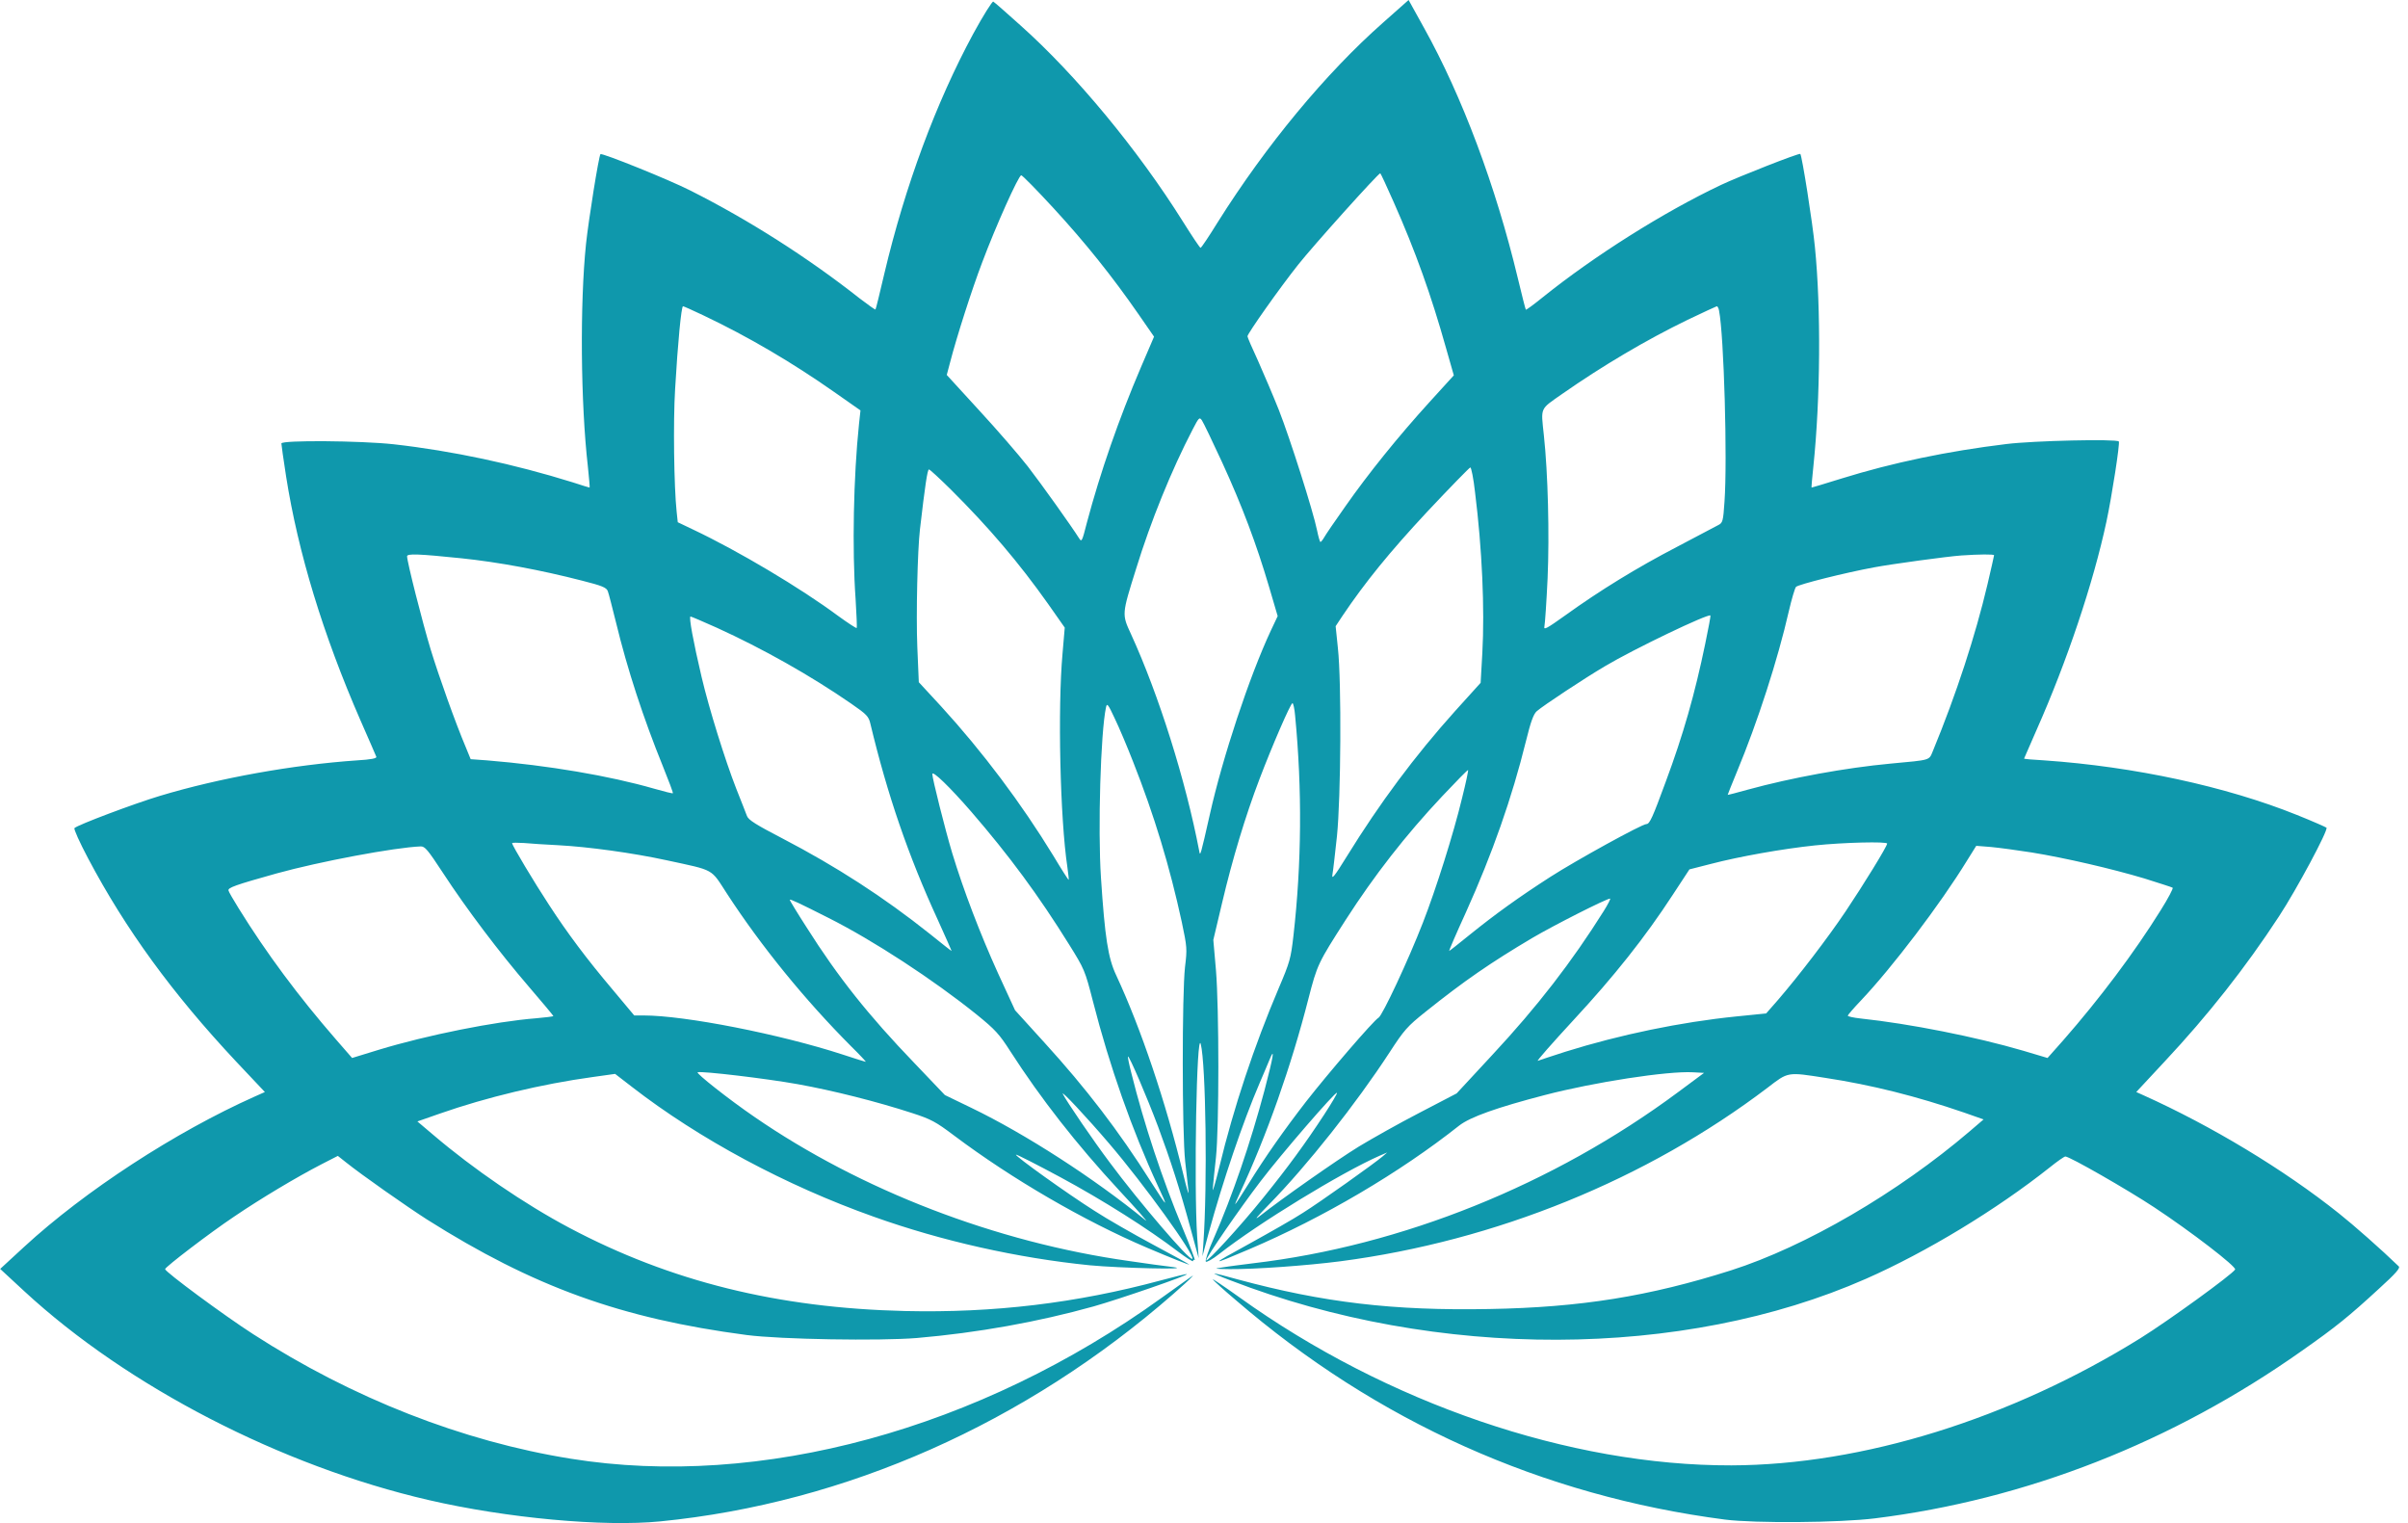 <svg width="117" height="74" viewBox="0 0 117 74" fill="none" xmlns="http://www.w3.org/2000/svg">
<path d="M47.286 1.644C45.482 4.982 43.978 9.025 42.966 13.302C42.747 14.242 42.556 15.025 42.538 15.035C42.52 15.055 42.182 14.81 41.781 14.506C39.247 12.509 36.386 10.689 33.551 9.26C32.493 8.721 29.249 7.42 29.176 7.488C29.094 7.576 28.602 10.65 28.474 11.844C28.173 14.741 28.21 19.577 28.565 22.68C28.62 23.238 28.665 23.688 28.647 23.688C28.638 23.688 28.264 23.58 27.827 23.433C24.965 22.543 21.994 21.906 19.122 21.583C17.509 21.407 13.672 21.378 13.672 21.544C13.672 21.603 13.772 22.317 13.9 23.14C14.483 26.849 15.695 30.823 17.509 34.984C17.91 35.904 18.266 36.706 18.284 36.765C18.32 36.843 18.02 36.902 17.345 36.941C14.228 37.157 10.673 37.793 7.775 38.664C6.535 39.036 3.773 40.074 3.619 40.23C3.573 40.269 3.874 40.935 4.284 41.708C6.107 45.154 8.376 48.266 11.466 51.565L12.87 53.053L12.387 53.268C8.522 54.991 4.12 57.859 1.167 60.58L0.009 61.647L1.194 62.743C6.198 67.363 13.663 71.22 20.818 72.874C24.619 73.755 29.322 74.186 32.083 73.912C41.098 73.021 49.811 69.155 57.012 62.861C57.413 62.508 57.805 62.156 57.878 62.068C58.033 61.901 58.188 61.804 56.447 63.047C47.569 69.448 36.941 72.346 27.736 70.868C22.477 70.026 17.126 67.931 12.305 64.819C10.874 63.898 8.03 61.794 8.021 61.657C8.021 61.559 10.181 59.905 11.366 59.112C12.678 58.221 14.419 57.184 15.613 56.567L16.415 56.156L16.798 56.459C17.564 57.076 19.761 58.613 20.736 59.239C25.922 62.518 30.178 64.055 36.276 64.858C37.935 65.073 42.738 65.151 44.543 65.004C47.505 64.75 50.44 64.221 53.138 63.468C54.387 63.115 57.732 61.96 57.668 61.901C57.65 61.882 57.085 62.019 56.401 62.205C52.3 63.311 48.28 63.791 43.978 63.693C37.789 63.546 32.576 62.254 27.663 59.65C25.484 58.495 22.996 56.792 21.055 55.138L20.28 54.482L21.374 54.1C23.634 53.307 26.35 52.661 28.775 52.328L29.887 52.172L30.698 52.798C33.97 55.334 38.181 57.595 42.456 59.112C45.773 60.296 49.447 61.118 52.956 61.471C54.387 61.608 58.033 61.696 57.012 61.559C56.611 61.51 55.645 61.383 54.87 61.265C48.389 60.355 41.818 57.82 36.65 54.257C35.419 53.415 33.797 52.133 33.897 52.094C34.098 52.025 37.224 52.397 38.755 52.671C40.496 52.984 42.62 53.523 44.306 54.071C45.245 54.374 45.473 54.502 46.357 55.167C49.173 57.281 52.664 59.308 55.736 60.619C56.93 61.128 57.832 61.481 57.777 61.432C57.75 61.402 56.957 60.962 56 60.453C55.052 59.944 53.785 59.219 53.184 58.828C51.853 57.986 49.301 56.156 49.365 56.097C49.383 56.068 50.358 56.567 51.525 57.193C53.594 58.309 55.79 59.699 57.24 60.805C57.641 61.109 57.969 61.314 57.969 61.265C57.969 61.207 58.005 61.187 58.051 61.216C58.087 61.246 57.832 60.551 57.468 59.68C56.465 57.262 55.59 54.619 54.97 52.133C54.861 51.712 54.788 51.35 54.806 51.33C54.861 51.271 55.727 53.288 56.273 54.746C56.866 56.342 57.322 57.751 57.841 59.66L58.242 61.128L58.169 60.1C58.005 57.556 58.142 49.969 58.343 50.723C58.589 51.692 58.671 57.556 58.47 60.394L58.425 61.03L58.725 59.905C59.418 57.37 60.384 54.521 61.205 52.612C61.387 52.182 61.605 51.682 61.678 51.496C61.961 50.801 61.87 51.33 61.441 52.965C60.758 55.529 59.883 58.094 58.962 60.189C58.716 60.746 58.543 61.246 58.589 61.295C58.625 61.334 58.917 61.177 59.236 60.923C61.159 59.415 65.188 56.958 67.038 56.146L67.402 55.989L67.174 56.185C66.773 56.528 64.158 58.388 63.301 58.926C62.854 59.219 61.678 59.885 60.703 60.423C58.753 61.49 58.753 61.52 60.703 60.688C64.285 59.161 68.013 56.968 70.893 54.688C71.431 54.267 72.725 53.807 75.059 53.2C77.465 52.573 81.029 52.025 82.259 52.094L82.797 52.123L81.53 53.063C75.478 57.556 68.113 60.521 60.886 61.373C60.357 61.441 59.701 61.52 59.427 61.569C58.953 61.637 58.962 61.647 59.746 61.657C60.958 61.667 63.465 61.49 65.133 61.275C72.68 60.286 80.008 57.301 85.878 52.847C86.898 52.064 86.826 52.074 88.703 52.368C90.945 52.71 93.124 53.258 95.43 54.051L96.378 54.384L95.703 54.962C92.221 57.937 87.728 60.56 84.109 61.716C80.135 62.978 76.799 63.517 72.37 63.595C67.694 63.683 64.303 63.282 60.138 62.156C59.555 61.99 59.044 61.862 58.999 61.872C58.962 61.872 59.318 62.029 59.792 62.205C69.818 66.081 81.776 66.042 90.663 62.127C93.616 60.825 97.016 58.76 99.595 56.714C99.96 56.42 100.297 56.185 100.352 56.185C100.561 56.185 103.378 57.8 104.681 58.662C106.458 59.836 108.673 61.539 108.6 61.676C108.454 61.921 105.392 64.143 103.997 65.014C97.681 68.939 90.481 71.171 84.128 71.191C76.271 71.21 67.402 68.176 60.22 63.027C59.482 62.499 58.898 62.107 58.926 62.156C58.953 62.205 59.455 62.665 60.047 63.164C66.883 69.057 74.931 72.669 83.809 73.824C85.267 74.01 89.368 73.98 91.1 73.765C98.438 72.855 105.547 70.075 111.836 65.631C113.513 64.456 114.133 63.947 115.582 62.616C116.421 61.853 116.639 61.598 116.548 61.52C115.71 60.707 114.342 59.503 113.65 58.955C110.979 56.821 107.434 54.688 104.143 53.209L103.797 53.053L105.191 51.555C107.279 49.324 109.102 47.013 110.733 44.517C111.581 43.225 113.139 40.318 113.039 40.211C113.003 40.181 112.365 39.897 111.608 39.594C108.154 38.204 103.697 37.245 99.331 36.941C98.784 36.912 98.346 36.873 98.346 36.853C98.346 36.843 98.62 36.227 98.948 35.473C100.434 32.125 101.71 28.318 102.348 25.342C102.612 24.109 103.013 21.515 102.949 21.446C102.822 21.319 98.82 21.407 97.481 21.573C94.646 21.916 91.966 22.474 89.478 23.247C88.694 23.492 88.038 23.688 88.02 23.688C88.01 23.688 88.047 23.218 88.111 22.631C88.448 19.401 88.484 14.996 88.184 12.01C88.074 10.845 87.555 7.557 87.473 7.478C87.427 7.42 84.465 8.584 83.617 8.986C80.81 10.317 77.465 12.431 74.977 14.428C74.53 14.79 74.156 15.064 74.138 15.045C74.12 15.035 73.947 14.34 73.746 13.508C72.68 9.054 71.039 4.669 69.189 1.351L68.441 -4.57764e-05L67.193 1.106C64.422 3.553 61.523 7.048 59.172 10.787C58.743 11.482 58.37 12.04 58.333 12.04C58.297 12.04 57.914 11.462 57.477 10.767C55.289 7.273 52.263 3.622 49.583 1.233C48.909 0.626 48.316 0.108 48.262 0.078C48.216 0.049 47.77 0.754 47.286 1.644ZM67.712 9.808C68.779 12.216 69.535 14.33 70.264 16.924L70.638 18.236L69.471 19.518C67.922 21.221 66.473 23.022 65.37 24.598C64.868 25.303 64.404 25.988 64.34 26.105C64.267 26.233 64.185 26.331 64.158 26.331C64.13 26.331 64.057 26.076 63.993 25.763C63.811 24.862 62.681 21.299 62.134 19.91C61.852 19.205 61.396 18.138 61.122 17.521C60.84 16.914 60.612 16.386 60.612 16.337C60.612 16.209 62.171 13.997 63.073 12.862C63.793 11.951 66.965 8.418 67.065 8.418C67.083 8.418 67.375 9.044 67.712 9.808ZM51.178 10.101C52.728 11.785 54.031 13.41 55.307 15.25L56.073 16.356L55.435 17.844C54.368 20.34 53.466 22.924 52.81 25.391C52.573 26.321 52.555 26.35 52.427 26.145C52.062 25.567 50.613 23.531 49.939 22.66C49.52 22.122 48.462 20.898 47.587 19.949L46.001 18.216L46.165 17.599C46.484 16.366 47.223 14.056 47.724 12.744C48.38 10.992 49.492 8.516 49.62 8.516C49.675 8.516 50.376 9.23 51.178 10.101ZM34.171 15.319C36.358 16.356 38.5 17.619 40.523 19.038L41.809 19.939L41.736 20.614C41.471 23.14 41.398 26.693 41.572 29.11C41.617 29.855 41.645 30.481 41.626 30.51C41.599 30.53 41.198 30.266 40.724 29.923C38.919 28.582 35.866 26.761 33.669 25.724L32.931 25.371L32.876 24.853C32.749 23.658 32.703 20.507 32.803 18.892C32.931 16.669 33.104 14.878 33.186 14.878C33.214 14.878 33.66 15.074 34.171 15.319ZM83.526 15.094C83.763 16.298 83.936 22.337 83.79 24.373C83.727 25.332 83.699 25.401 83.49 25.508C83.362 25.577 82.46 26.047 81.484 26.566C79.525 27.584 77.729 28.69 76.07 29.884C75.15 30.54 74.995 30.628 75.04 30.432C75.068 30.305 75.141 29.248 75.195 28.093C75.287 25.959 75.214 23.003 75.013 21.143C74.867 19.763 74.803 19.91 75.906 19.136C77.884 17.756 80.008 16.503 81.986 15.544C82.742 15.182 83.38 14.888 83.417 14.878C83.453 14.878 83.508 14.976 83.526 15.094ZM59.382 22.464C60.357 24.588 61.05 26.438 61.66 28.504L62.08 29.933L61.751 30.628C60.703 32.869 59.4 36.804 58.78 39.584C58.333 41.561 58.315 41.62 58.27 41.356C57.613 37.92 56.301 33.75 54.952 30.804C54.505 29.835 54.505 29.855 55.198 27.642C55.909 25.332 56.921 22.836 57.951 20.859C58.251 20.281 58.279 20.252 58.397 20.419C58.47 20.526 58.908 21.436 59.382 22.464ZM71.668 23.903C72.014 26.673 72.142 29.58 72.023 31.734L71.941 33.173L70.702 34.543C68.742 36.726 67.038 39.016 65.443 41.6C64.832 42.589 64.695 42.755 64.741 42.481C64.777 42.295 64.868 41.454 64.96 40.622C65.151 38.762 65.188 33.153 65.005 31.479L64.896 30.422L65.233 29.913C66.327 28.288 67.512 26.83 69.326 24.882C70.447 23.688 71.404 22.709 71.44 22.709C71.486 22.709 71.595 23.247 71.668 23.903ZM46.193 23.776C48.061 25.636 49.501 27.329 50.923 29.336L51.734 30.491L51.625 31.763C51.388 34.416 51.507 39.77 51.862 42.129C51.908 42.452 51.935 42.726 51.926 42.746C51.908 42.755 51.57 42.227 51.178 41.571C49.629 39.036 47.751 36.53 45.719 34.308L44.643 33.143L44.57 31.421C44.507 29.855 44.58 26.742 44.698 25.724C44.944 23.6 45.062 22.807 45.136 22.807C45.181 22.807 45.655 23.247 46.193 23.776ZM22.422 27.123C24.208 27.309 26.268 27.691 28.283 28.21C29.249 28.455 29.468 28.543 29.531 28.719C29.577 28.827 29.75 29.522 29.932 30.246C30.479 32.507 31.254 34.876 32.211 37.235C32.493 37.93 32.712 38.517 32.694 38.537C32.676 38.556 32.275 38.458 31.801 38.321C29.595 37.685 26.633 37.186 23.671 36.941L22.869 36.883L22.641 36.325C22.13 35.121 21.328 32.869 20.927 31.558C20.517 30.207 19.779 27.29 19.779 27.026C19.779 26.889 20.335 26.908 22.422 27.123ZM96.888 26.977C96.888 27.006 96.742 27.642 96.569 28.386C95.986 30.863 95.056 33.721 93.917 36.481C93.716 36.951 93.862 36.912 91.857 37.098C89.66 37.303 87.044 37.783 84.93 38.361C84.383 38.517 83.945 38.625 83.945 38.615C83.945 38.596 84.146 38.096 84.392 37.499C85.395 35.091 86.379 32.047 86.917 29.688C87.053 29.101 87.208 28.582 87.263 28.513C87.363 28.396 89.669 27.819 91.055 27.564C91.939 27.398 94.609 27.035 95.293 26.986C96.141 26.928 96.888 26.918 96.888 26.977ZM82.852 31.284C82.35 33.711 81.785 35.698 80.928 37.998C80.299 39.711 80.154 40.034 79.999 40.034C79.78 40.034 76.599 41.786 75.332 42.599C73.783 43.597 72.68 44.39 71.404 45.418C70.875 45.849 70.428 46.201 70.41 46.201C70.392 46.201 70.757 45.349 71.231 44.312C72.507 41.483 73.464 38.762 74.147 35.992C74.375 35.062 74.512 34.69 74.667 34.553C74.995 34.269 76.964 32.967 77.975 32.37C79.406 31.518 83.007 29.796 83.107 29.903C83.125 29.913 83.007 30.54 82.852 31.284ZM34.836 30.5C37.051 31.509 39.384 32.82 41.353 34.181C42.118 34.709 42.21 34.807 42.292 35.169C43.121 38.625 44.133 41.571 45.555 44.664C45.938 45.516 46.247 46.201 46.238 46.201C46.22 46.201 45.746 45.829 45.19 45.379C42.93 43.578 40.624 42.09 37.99 40.719C36.75 40.074 36.367 39.839 36.294 39.643C36.24 39.506 36.012 38.909 35.775 38.321C35.228 36.922 34.453 34.435 34.089 32.889C33.688 31.186 33.46 29.952 33.551 29.952C33.587 29.952 34.161 30.197 34.836 30.5ZM55.052 37C56.082 39.604 56.839 42.109 57.422 44.801C57.677 46.015 57.686 46.093 57.577 46.984C57.431 48.286 57.431 55.02 57.586 56.43C57.65 57.017 57.723 57.683 57.75 57.898C57.768 58.113 57.65 57.712 57.486 57.017C56.638 53.532 55.444 49.979 54.232 47.376C53.84 46.544 53.685 45.555 53.493 42.628C53.339 40.299 53.475 35.581 53.74 34.357C53.785 34.142 53.84 34.21 54.159 34.895C54.368 35.326 54.77 36.276 55.052 37ZM62.927 34.768C63.273 38.37 63.246 41.923 62.845 45.467C62.718 46.573 62.672 46.739 62.125 48.022C60.94 50.811 59.947 53.787 59.245 56.694C59.044 57.516 58.898 57.996 58.926 57.751C58.944 57.507 59.017 56.821 59.081 56.234C59.236 54.756 59.236 49.001 59.081 47.131L58.953 45.663L59.382 43.852C59.883 41.728 60.512 39.643 61.195 37.852C61.806 36.246 62.708 34.161 62.8 34.161C62.836 34.161 62.9 34.435 62.927 34.768ZM71.039 38.772C70.62 40.514 69.772 43.196 69.134 44.831C68.414 46.681 67.174 49.324 66.983 49.441C66.746 49.568 64.495 52.191 63.456 53.523C62.389 54.903 61.487 56.185 60.667 57.507C59.919 58.701 59.883 58.74 60.229 57.996C61.56 55.138 62.736 51.8 63.574 48.521C64.003 46.857 64.039 46.788 65.388 44.684C66.773 42.53 68.296 40.573 70.073 38.684C70.747 37.969 71.312 37.392 71.331 37.411C71.349 37.44 71.221 38.047 71.039 38.772ZM47.186 39.428C49.036 41.571 50.449 43.48 51.953 45.898C52.691 47.082 52.719 47.151 53.102 48.638C53.913 51.81 55.007 54.903 56.255 57.605C56.784 58.74 56.757 58.72 55.918 57.409C54.341 54.922 52.773 52.877 50.75 50.655L49.319 49.079L48.49 47.278C47.624 45.369 46.812 43.245 46.266 41.444C45.919 40.289 45.3 37.822 45.3 37.607C45.3 37.411 46.156 38.243 47.186 39.428ZM27.116 41.062C28.583 41.14 30.734 41.434 32.402 41.796C34.754 42.305 34.517 42.178 35.319 43.411C36.987 45.976 39.111 48.58 41.353 50.831C41.772 51.242 42.091 51.585 42.064 51.585C42.036 51.585 41.535 51.428 40.943 51.232C37.908 50.244 33.286 49.333 31.272 49.333H30.816L29.768 48.08C28.511 46.593 27.572 45.34 26.669 43.95C25.968 42.883 24.883 41.072 24.883 40.964C24.883 40.935 25.138 40.935 25.457 40.955C25.767 40.984 26.514 41.033 27.116 41.062ZM91.693 40.984C91.684 41.131 90.526 43.01 89.678 44.273C88.803 45.575 87.409 47.395 86.388 48.58L85.814 49.235L84.356 49.382C81.658 49.656 78.723 50.263 76.061 51.095C75.414 51.301 74.803 51.506 74.721 51.536C74.63 51.575 75.414 50.684 76.453 49.558C78.422 47.434 79.926 45.545 81.284 43.46L82.086 42.237L83.125 41.972C84.51 41.61 86.607 41.238 88.184 41.072C89.587 40.925 91.693 40.876 91.693 40.984ZM21.52 42.403C22.677 44.175 24.254 46.26 25.694 47.934C26.35 48.697 26.888 49.343 26.888 49.363C26.888 49.382 26.505 49.431 26.049 49.47C24.053 49.627 20.763 50.283 18.384 51.007L17.108 51.399L16.315 50.488C14.511 48.413 12.952 46.319 11.594 44.126C11.339 43.715 11.111 43.323 11.102 43.264C11.065 43.127 11.412 43 13.444 42.432C15.531 41.855 19.177 41.17 20.435 41.121C20.645 41.111 20.781 41.278 21.52 42.403ZM98.711 41.414C100.342 41.679 102.585 42.198 104.189 42.677C104.9 42.902 105.52 43.098 105.565 43.127C105.602 43.157 105.346 43.646 104.982 44.224C103.697 46.289 102.001 48.54 100.251 50.537L99.486 51.399L98.301 51.046C95.995 50.371 92.796 49.735 90.398 49.48C90.052 49.441 89.779 49.382 89.779 49.343C89.779 49.314 90.07 48.971 90.426 48.599C91.93 47.013 94.281 43.92 95.576 41.806L96.022 41.092L96.751 41.15C97.152 41.189 98.037 41.307 98.711 41.414ZM40.259 44.596C42.419 45.682 45.345 47.591 47.46 49.294C48.353 50.019 48.553 50.234 49.091 51.076C50.559 53.356 52.3 55.588 54.378 57.83C55.243 58.76 55.818 59.415 55.663 59.288C53.175 57.252 49.82 55.089 47.205 53.826L45.91 53.2L44.425 51.643C42.201 49.333 40.715 47.464 39.193 45.056C38.737 44.351 38.372 43.744 38.372 43.715C38.372 43.656 38.846 43.881 40.259 44.596ZM77.921 44.263C76.371 46.73 74.703 48.893 72.507 51.252L70.775 53.121L68.97 54.061C67.968 54.58 66.646 55.324 66.017 55.706C64.951 56.361 62.243 58.26 61.205 59.083C60.904 59.317 61.059 59.131 61.66 58.515C63.52 56.616 65.889 53.621 67.512 51.134C68.223 50.038 68.378 49.862 69.262 49.157C71.158 47.64 72.443 46.759 74.457 45.565C75.487 44.958 78.057 43.656 78.231 43.656C78.267 43.656 78.13 43.93 77.921 44.263ZM53.886 55.549C55.581 57.526 58.078 60.991 57.932 61.158C57.814 61.275 55.353 58.407 53.922 56.479C53.147 55.451 51.816 53.503 51.643 53.151C51.516 52.906 52.819 54.296 53.886 55.549ZM64.34 54.149C63.419 55.559 62.572 56.714 61.378 58.192C60.293 59.542 58.607 61.383 58.607 61.226C58.607 61.079 60.238 58.711 61.241 57.399C62.253 56.068 64.896 53.014 64.96 53.092C64.987 53.112 64.704 53.591 64.34 54.149Z" fill="#0F98AC"/>
</svg>
